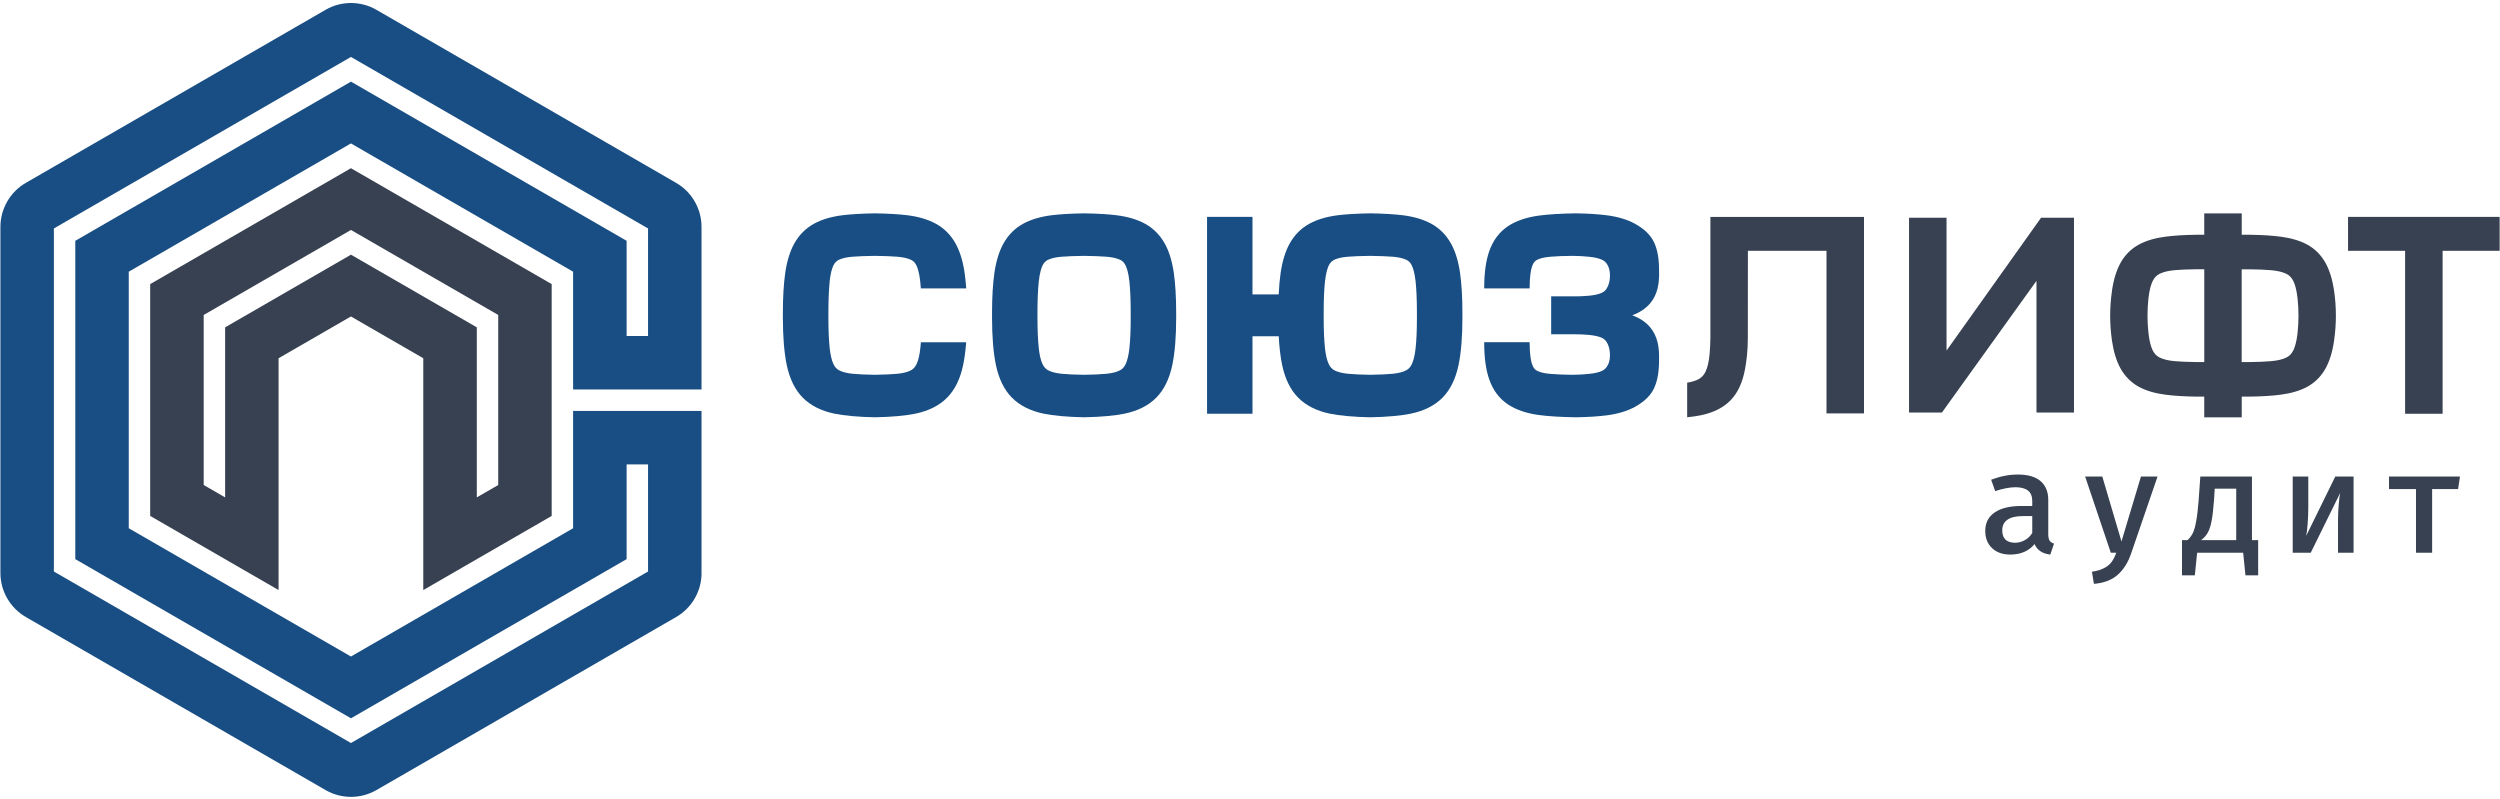 <svg width="832" height="266" viewBox="0 0 832 266" fill="none" xmlns="http://www.w3.org/2000/svg">
<path d="M233.47 190.72V136.75H190.73V175.8L190.54 175.91L116.79 218.49L116.6 218.38L42.85 175.8V90.42L43.04 90.31L116.79 47.73L116.98 47.84L190.73 90.42V129.61H233.47V75.5C233.47 69.48 230.23 63.87 225.02 60.86L125.26 3.26C122.65 1.75 119.73 1 116.81 1C113.89 1 110.96 1.75 108.36 3.26L8.59 60.86C3.37 63.87 0.14 69.48 0.14 75.5V190.7C0.14 196.72 3.38 202.33 8.59 205.34L108.36 262.94C113.58 265.95 120.05 265.95 125.27 262.94L225.03 205.34C230.25 202.33 233.48 196.72 233.48 190.7L233.47 190.72ZM215.67 190.2L215.48 190.31L116.8 247.28L116.61 247.17L17.93 190.2V76.03L18.12 75.92L116.8 18.95L116.99 19.06L215.67 76.03V111.82H208.54V80.14L116.8 27.17L25.06 80.14V186.08L116.8 239.05L208.54 186.08V154.55H215.67V190.2Z" fill="#184E83"/>
<path d="M140.87 119.22V196.37L183.6 171.7V94.55L116.79 55.98L49.98 94.55V171.7L92.71 196.37V119.22L116.79 105.32L140.86 119.22H140.87ZM74.92 108.94V165.53L67.79 161.41V104.82L116.8 76.53L116.99 76.64L165.81 104.82V161.41L158.68 165.53V108.94L116.8 84.76L74.92 108.94Z" fill="#374151"/>
<path d="M776.78 96.78C776.24 93.01 775.26 89.86 773.88 87.41C772.41 84.81 770.38 82.79 767.84 81.4C765.45 80.1 762.46 79.21 758.95 78.76C756.1 78.39 752.7 78.18 748.86 78.13H746.05V71.01H733.57V78.13H730.77C726.94 78.18 723.55 78.39 720.69 78.76C717.18 79.21 714.19 80.1 711.8 81.4C709.25 82.79 707.22 84.81 705.76 87.41C704.38 89.86 703.4 93.01 702.86 96.78V96.86C702.07 102.3 702.07 107.82 702.85 113.26V113.34C703.41 117.11 704.38 120.26 705.76 122.71C707.23 125.31 709.26 127.33 711.8 128.72C714.19 130.02 717.18 130.91 720.69 131.36C723.54 131.73 726.94 131.94 730.78 131.99H733.57V138.88H746.05V131.99H748.88C752.72 131.94 756.11 131.73 758.96 131.36C762.47 130.91 765.46 130.02 767.85 128.72C770.39 127.34 772.43 125.31 773.89 122.71C775.27 120.26 776.25 117.1 776.79 113.34V113.25C777.58 107.81 777.58 102.3 776.8 96.86V96.78H776.78ZM733.56 120.49H730.8C728.06 120.46 725.7 120.36 723.76 120.19C721.65 120.01 719.96 119.6 718.73 118.99C717.7 118.48 716.96 117.71 716.4 116.57C715.94 115.63 715.32 113.86 714.99 110.71V110.66C714.59 106.94 714.59 103.17 714.99 99.45V99.38C715.33 96.24 715.95 94.47 716.41 93.53C716.97 92.39 717.71 91.62 718.74 91.11C719.97 90.5 721.67 90.1 723.77 89.91C725.7 89.74 728.07 89.64 730.8 89.61H733.58V120.47L733.56 120.49ZM764.65 110.66V110.69C764.31 113.86 763.69 115.64 763.23 116.57C762.67 117.71 761.93 118.48 760.9 118.99C759.67 119.6 757.97 120 755.86 120.19C753.92 120.36 751.56 120.46 748.83 120.49H746.03V89.63H748.82C751.56 89.66 753.93 89.76 755.86 89.93C757.97 90.11 759.66 90.52 760.9 91.13C761.93 91.64 762.67 92.41 763.23 93.55C763.69 94.49 764.31 96.26 764.64 99.41V99.46C765.03 103.18 765.03 106.95 764.64 110.67L764.65 110.66Z" fill="#374151"/>
<path d="M781.43 72.18V83.47H800.42V137.7H812.9V83.47H831.88V72.18H781.43Z" fill="#374151"/>
<path d="M569.22 112.39C569.19 114.43 569.1 116.23 568.96 117.76C568.74 120.24 568.3 122.21 567.65 123.6C567.09 124.79 566.34 125.62 565.29 126.19C564.31 126.72 563.04 127.11 561.49 127.35V138.87C563.31 138.68 564.89 138.45 566.19 138.17C570.29 137.3 573.56 135.64 575.91 133.24C578.25 130.84 579.87 127.42 580.7 123.09C581.25 120.22 581.68 116.7 581.68 112.55L581.7 83.47H607.86V137.58H620.34V72.19H569.22V112.4V112.39Z" fill="#374151"/>
<path d="M647.81 116.67V72.46H635.33V137.29H646.27L677.74 93.47V137.29H690.22V72.46H679.27L647.81 116.67Z" fill="#374151"/>
<path d="M387.57 80.95C385.98 78.13 383.77 75.93 381.01 74.43C378.48 73.05 375.33 72.11 371.66 71.64C369.01 71.3 364.95 71.06 360.78 71C356.62 71.06 352.55 71.3 349.91 71.64C346.24 72.11 343.09 73.05 340.56 74.43C337.79 75.94 335.59 78.13 334 80.95C332.54 83.54 331.51 86.85 330.94 90.78C330.42 94.41 330.15 98.92 330.15 104.19V105.69C330.15 112.11 330.59 117.44 331.45 121.54C332.42 126.13 334.22 129.77 336.79 132.36C339.37 134.96 342.9 136.74 347.28 137.66C350.52 138.34 355.45 138.78 360.79 138.87C366.13 138.78 371.05 138.34 374.3 137.66C378.68 136.74 382.21 134.96 384.79 132.36C387.36 129.77 389.16 126.13 390.13 121.54C391 117.44 391.43 112.11 391.43 105.69V104.19C391.43 98.92 391.16 94.41 390.64 90.78C390.07 86.85 389.04 83.54 387.58 80.95H387.57ZM376.3 105.69C376.3 109.78 376.16 113.2 375.87 115.84C375.62 118.17 375.19 119.99 374.58 121.24C374.13 122.17 373.55 122.8 372.75 123.23C371.68 123.81 370.16 124.2 368.24 124.39C366.58 124.56 363.8 124.69 360.79 124.73C357.78 124.69 354.99 124.56 353.33 124.39C351.41 124.19 349.89 123.8 348.82 123.23C348.02 122.8 347.44 122.17 346.99 121.24C346.38 119.99 345.95 118.17 345.7 115.84C345.42 113.19 345.27 109.78 345.27 105.69V104.19C345.27 99.95 345.41 96.43 345.7 93.73C346.01 90.78 346.57 89.16 346.98 88.32C347.41 87.45 347.96 86.88 348.71 86.5C349.79 85.96 351.33 85.6 353.27 85.44C354.95 85.29 357.76 85.19 360.78 85.15C363.81 85.19 366.62 85.3 368.3 85.44C370.24 85.61 371.78 85.97 372.86 86.5C373.61 86.87 374.16 87.45 374.59 88.32C375 89.16 375.56 90.78 375.87 93.73C376.15 96.43 376.3 99.95 376.3 104.19V105.69Z" fill="#184E83"/>
<path d="M482.83 80.95C481.24 78.13 479.03 75.93 476.27 74.43C473.74 73.05 470.59 72.11 466.92 71.64C464.27 71.3 460.21 71.06 456.04 71C451.88 71.06 447.81 71.3 445.17 71.64C441.5 72.11 438.35 73.05 435.82 74.43C433.05 75.93 430.85 78.13 429.26 80.95C427.8 83.54 426.77 86.85 426.2 90.78C425.9 92.86 425.68 95.28 425.55 97.98H416.83V72.18H401.71V137.69H416.83V111.9H425.56C425.76 115.62 426.14 118.86 426.71 121.54C427.68 126.13 429.48 129.77 432.05 132.36C434.63 134.96 438.16 136.74 442.54 137.66C445.78 138.34 450.7 138.78 456.05 138.87C461.39 138.78 466.32 138.34 469.56 137.66C473.94 136.74 477.47 134.96 480.05 132.36C482.62 129.77 484.42 126.13 485.39 121.54C486.26 117.44 486.69 112.11 486.69 105.69V104.19C486.69 98.92 486.42 94.41 485.9 90.78C485.33 86.85 484.3 83.54 482.84 80.95H482.83ZM471.55 105.69C471.55 109.78 471.41 113.2 471.12 115.84C470.87 118.17 470.44 119.99 469.83 121.24C469.38 122.17 468.8 122.8 468 123.23C466.93 123.81 465.41 124.2 463.49 124.39C461.83 124.56 459.04 124.69 456.04 124.73C453.03 124.69 450.24 124.56 448.58 124.39C446.66 124.19 445.14 123.8 444.07 123.23C443.27 122.8 442.69 122.17 442.24 121.24C441.63 119.99 441.2 118.17 440.95 115.84C440.67 113.19 440.52 109.78 440.52 105.69V104.19C440.52 99.95 440.66 96.43 440.95 93.73C441.26 90.78 441.82 89.16 442.23 88.32C442.66 87.45 443.21 86.88 443.96 86.5C445.04 85.96 446.58 85.6 448.52 85.44C450.19 85.29 453 85.19 456.03 85.15C459.06 85.19 461.87 85.3 463.55 85.44C465.49 85.61 467.03 85.97 468.11 86.5C468.86 86.87 469.41 87.45 469.84 88.32C470.25 89.16 470.81 90.78 471.12 93.73C471.4 96.43 471.55 99.95 471.55 104.19V105.69Z" fill="#184E83"/>
<path d="M276.09 93.73C276.4 90.78 276.96 89.16 277.37 88.32C277.8 87.45 278.35 86.88 279.1 86.5C280.18 85.96 281.72 85.6 283.66 85.44C285.34 85.29 288.15 85.19 291.17 85.15C294.2 85.19 297.01 85.3 298.69 85.44C300.63 85.61 302.17 85.97 303.25 86.5C304 86.87 304.55 87.45 304.98 88.32C305.39 89.16 305.95 90.78 306.26 93.73C306.33 94.36 306.39 95.05 306.44 95.8V95.98H321.55V95.78C321.41 93.94 321.23 92.26 321.02 90.78C320.45 86.85 319.42 83.54 317.96 80.95C316.37 78.13 314.16 75.93 311.4 74.43C308.87 73.05 305.72 72.11 302.05 71.64C299.4 71.3 295.34 71.06 291.17 71C287.01 71.06 282.94 71.3 280.3 71.64C276.63 72.11 273.48 73.05 270.95 74.43C268.18 75.94 265.98 78.13 264.39 80.95C262.93 83.54 261.9 86.85 261.33 90.78C260.81 94.41 260.54 98.92 260.54 104.19V105.69C260.54 112.11 260.98 117.44 261.84 121.54C262.81 126.13 264.61 129.77 267.18 132.36C269.76 134.96 273.29 136.74 277.67 137.66C280.91 138.34 285.84 138.78 291.18 138.87C296.52 138.78 301.44 138.34 304.69 137.66C309.07 136.74 312.6 134.96 315.18 132.36C317.76 129.77 319.55 126.13 320.52 121.54C320.97 119.41 321.31 116.91 321.53 114.1L321.55 113.9H306.46V114.07C306.4 114.74 306.34 115.32 306.29 115.84C306.04 118.17 305.61 119.99 305 121.24C304.55 122.17 303.97 122.8 303.17 123.23C302.1 123.81 300.58 124.2 298.66 124.39C297 124.56 294.22 124.69 291.21 124.73C288.2 124.69 285.41 124.56 283.75 124.39C281.83 124.19 280.31 123.8 279.24 123.23C278.44 122.8 277.86 122.17 277.41 121.24C276.8 119.99 276.37 118.17 276.12 115.84C275.84 113.19 275.69 109.78 275.69 105.69V104.19C275.69 99.95 275.83 96.43 276.12 93.73H276.09Z" fill="#184E83"/>
<path d="M549.11 101.04C551.78 97.89 552.14 94.11 552.15 91.17C552.16 87.96 552.06 84.27 550.62 80.97C549.48 78.36 547.33 76.22 544.05 74.43C541.51 73.05 538.37 72.11 534.7 71.64C531.8 71.27 528.35 71.05 524.45 71C519.63 71.06 515.12 71.34 512.07 71.76C507.95 72.33 504.52 73.51 501.87 75.27C498.98 77.19 496.88 79.99 495.62 83.6C494.5 86.8 493.95 90.79 493.94 95.8V95.99H509.06V95.8C509.07 91.93 509.49 89.83 509.84 88.75C510.3 87.33 510.92 86.84 511.35 86.58C512.05 86.17 513.41 85.65 515.95 85.44C518.15 85.26 520.42 85.17 523.28 85.15C525.67 85.18 526.59 85.26 528.11 85.39L528.7 85.44C530.64 85.61 532.18 85.97 533.26 86.5C534.98 87.35 535.52 89.22 535.69 90.25C536.06 92.52 535.55 96.23 533.26 97.36C532.18 97.9 530.64 98.26 528.67 98.43C527.17 98.56 525.65 98.63 524.16 98.63H516.23V111.25H524.16C525.65 111.25 527.17 111.32 528.7 111.45C530.64 111.62 532.18 111.98 533.26 112.51C535.55 113.65 536.06 117.35 535.69 119.62C535.52 120.66 534.98 122.52 533.26 123.37C532.18 123.91 530.64 124.27 528.7 124.44L528.11 124.49C526.59 124.62 525.67 124.71 523.28 124.73C520.4 124.7 518.14 124.61 515.95 124.43C513.41 124.23 512.05 123.7 511.35 123.29C510.92 123.04 510.3 122.54 509.84 121.12C509.49 120.04 509.07 117.94 509.06 114.07V113.88H493.94V114.07C493.95 119.08 494.5 123.07 495.62 126.27C496.88 129.88 498.98 132.68 501.87 134.6C504.52 136.36 507.96 137.55 512.07 138.11C515.12 138.53 519.63 138.81 524.45 138.87C528.34 138.82 531.79 138.6 534.69 138.23C538.36 137.76 541.51 136.82 544.04 135.44C547.32 133.65 549.47 131.52 550.61 128.9C552.05 125.6 552.16 121.9 552.14 118.7C552.13 115.76 551.77 111.98 549.1 108.83C547.69 107.17 545.6 105.79 543.2 104.93C545.59 104.08 547.68 102.7 549.1 101.03L549.11 101.04Z" fill="#184E83"/>
<path d="M681.664 177.748C681.664 178.708 681.808 179.428 682.096 179.908C682.384 180.356 682.88 180.692 683.584 180.916L682.336 184.564C679.68 184.244 677.936 183.076 677.104 181.06C676.176 182.212 675.008 183.092 673.6 183.7C672.224 184.276 670.704 184.564 669.04 184.564C666.48 184.564 664.448 183.844 662.944 182.404C661.44 180.964 660.688 179.06 660.688 176.692C660.688 174.036 661.728 171.988 663.808 170.548C665.92 169.108 668.896 168.388 672.736 168.388H676.336V166.756C676.336 165.156 675.856 163.988 674.896 163.252C673.936 162.516 672.544 162.148 670.72 162.148C669.824 162.148 668.784 162.26 667.6 162.484C666.416 162.708 665.216 163.028 664 163.444L662.656 159.652C665.696 158.5 668.656 157.924 671.536 157.924C674.896 157.924 677.424 158.66 679.12 160.132C680.816 161.604 681.664 163.7 681.664 166.42V177.748ZM670.624 180.628C671.744 180.628 672.816 180.34 673.84 179.764C674.896 179.188 675.728 178.388 676.336 177.364V171.748H673.36C670.928 171.748 669.152 172.164 668.032 172.996C666.912 173.796 666.352 174.964 666.352 176.5C666.352 177.844 666.704 178.868 667.408 179.572C668.144 180.276 669.216 180.628 670.624 180.628Z" fill="#374151"/>
<path d="M709.293 184.036C708.269 187.108 706.781 189.508 704.829 191.236C702.909 192.996 700.253 194.02 696.861 194.308L696.189 190.276C697.853 190.02 699.197 189.62 700.221 189.076C701.245 188.564 702.061 187.908 702.669 187.108C703.277 186.308 703.821 185.252 704.301 183.94H702.477L693.933 158.596H699.645L706.029 180.196L712.509 158.596H718.029L709.293 184.036Z" fill="#374151"/>
<path d="M751.514 179.764V191.476H747.29L746.522 183.94H731.21L730.442 191.476H726.17V179.764H727.994C728.73 179.092 729.322 178.308 729.77 177.412C730.218 176.484 730.586 175.188 730.874 173.524C731.194 171.86 731.466 169.604 731.69 166.756L732.266 158.596H749.45V179.764H751.514ZM744.218 162.628H737.066L736.826 166.468C736.602 169.444 736.33 171.764 736.01 173.428C735.69 175.092 735.258 176.388 734.714 177.316C734.202 178.244 733.466 179.06 732.506 179.764H744.218V162.628Z" fill="#374151"/>
<path d="M783.272 183.94H778.088V173.524C778.088 171.508 778.168 169.62 778.328 167.86C778.488 166.068 778.648 164.804 778.808 164.068L769.016 183.94H763.016V158.596H768.2V169.06C768.2 170.916 768.12 172.756 767.96 174.58C767.832 176.404 767.672 177.668 767.48 178.372L777.176 158.596H783.272V183.94Z" fill="#374151"/>
<path d="M818.053 162.772H809.413V183.94H804.037V162.772H795.061V158.596H818.677L818.053 162.772Z" fill="#374151"/>
</svg>
